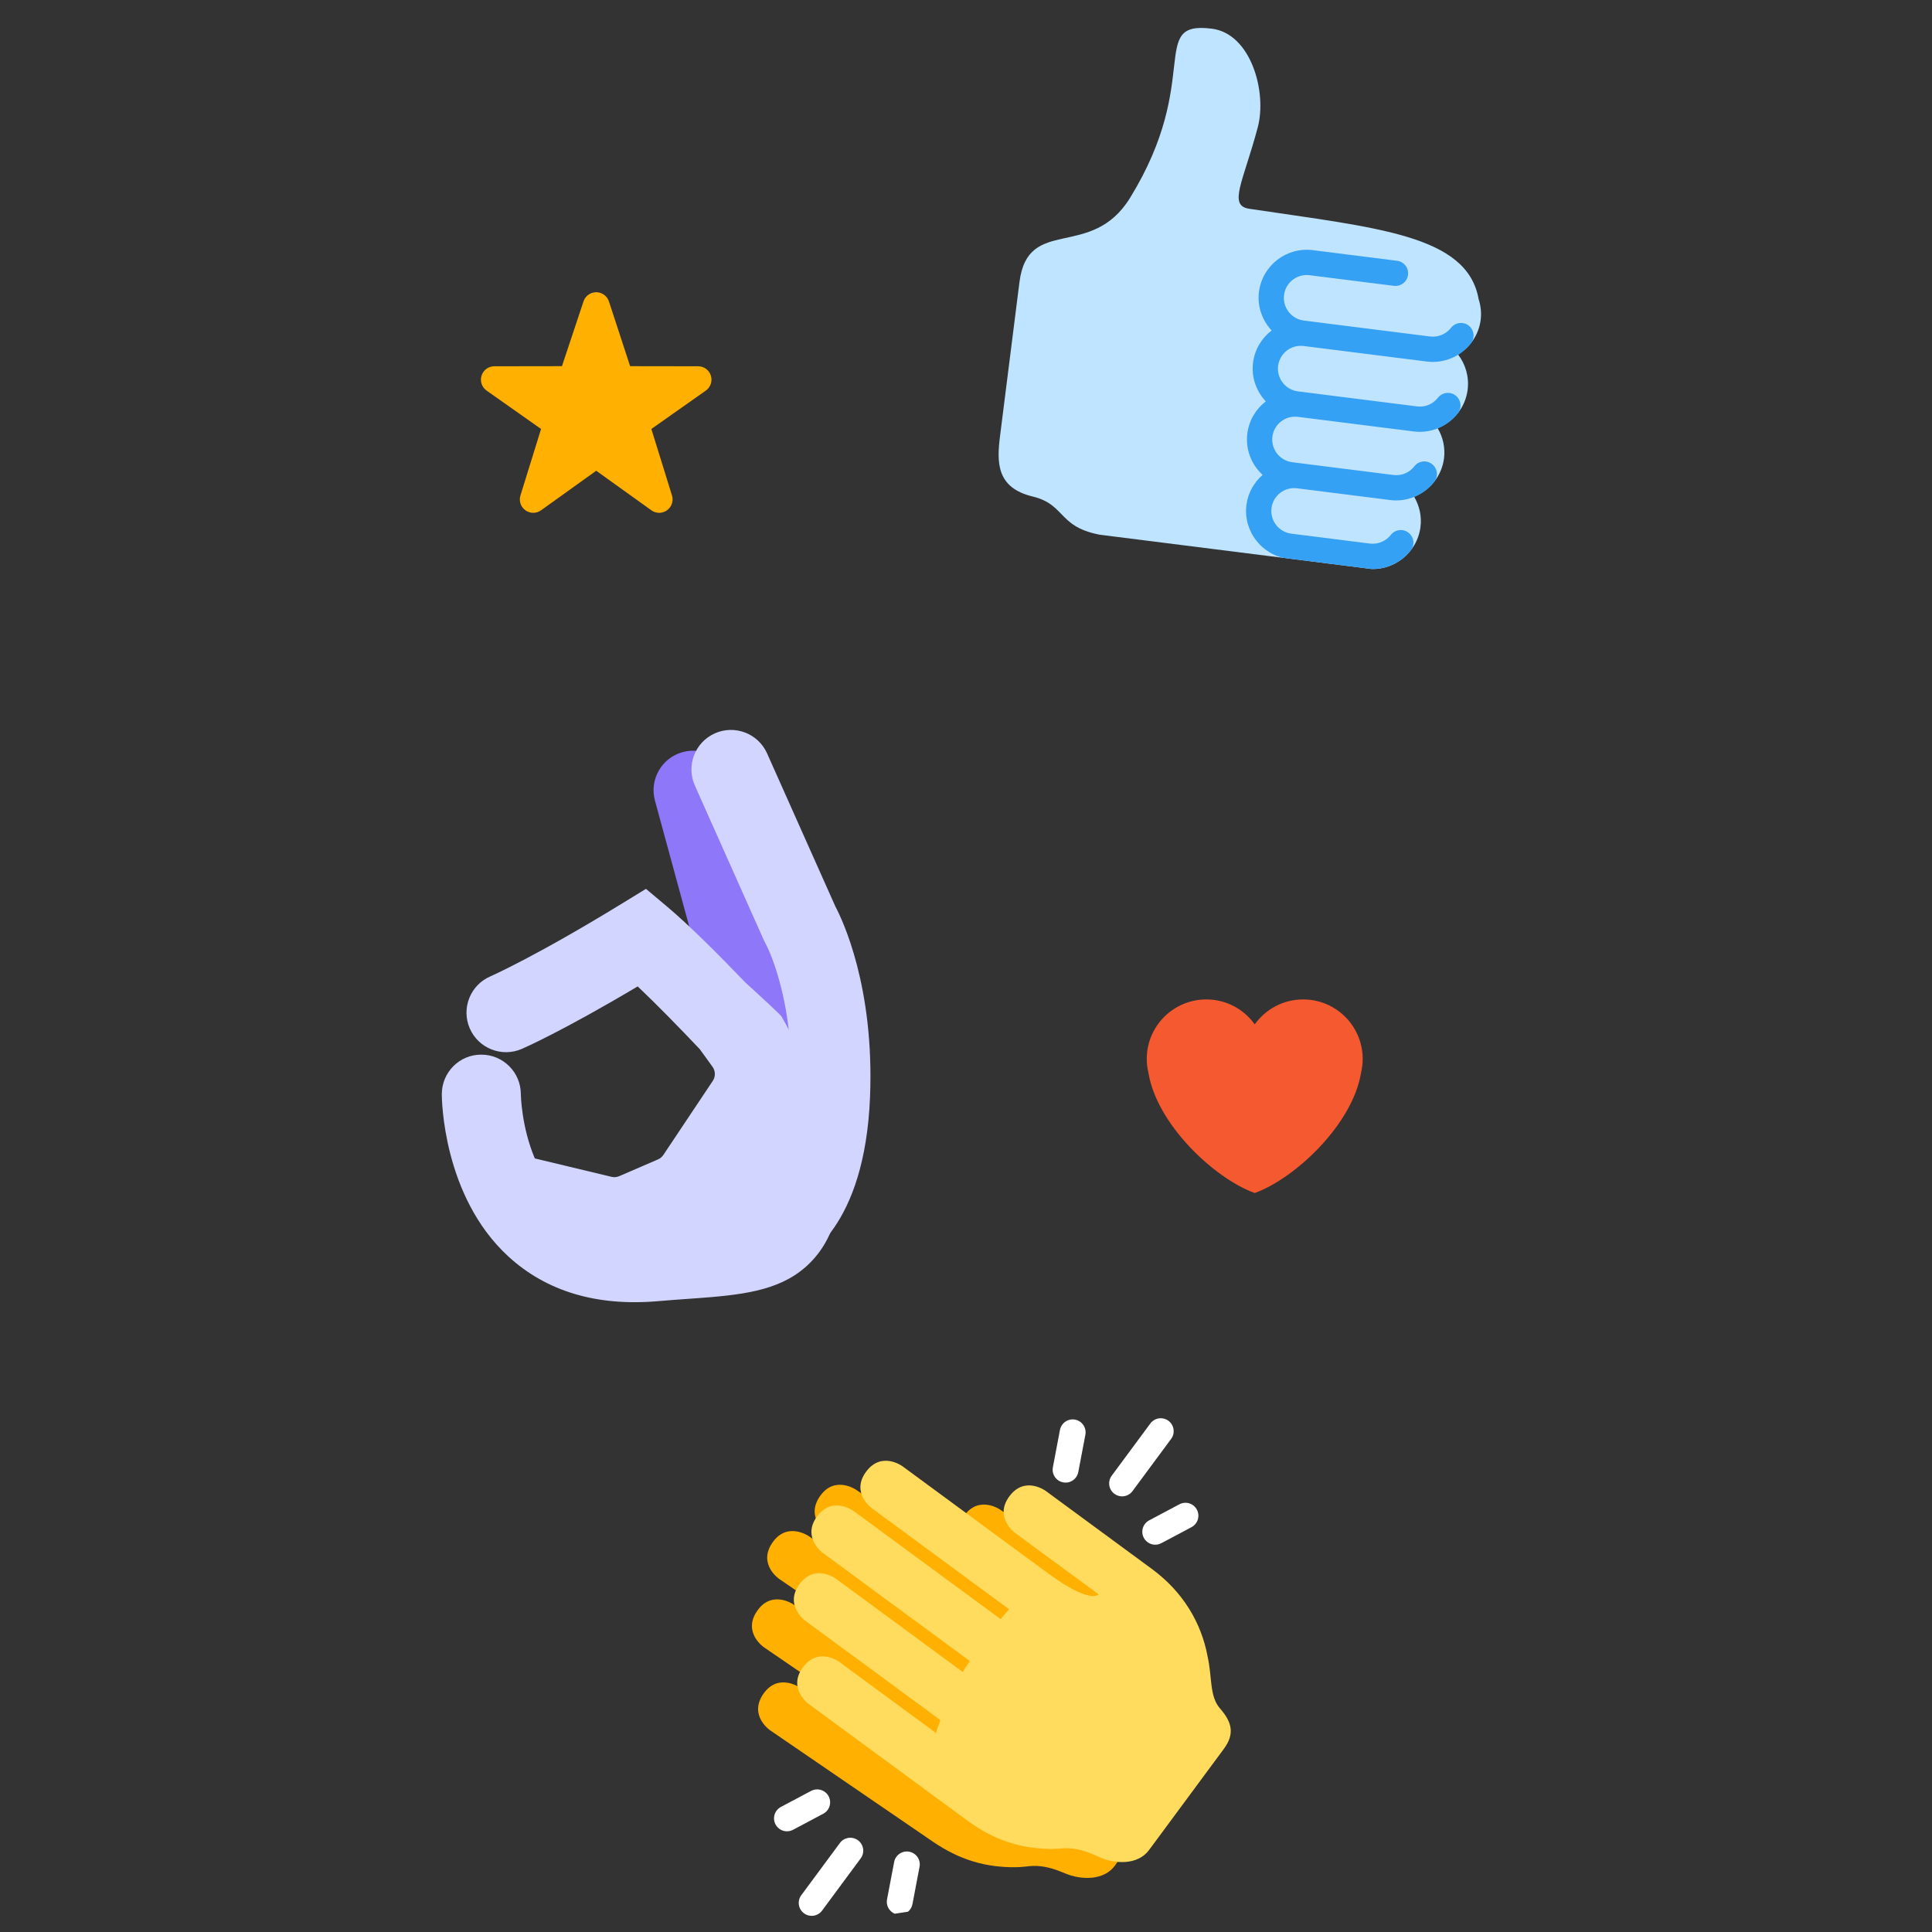<svg xmlns="http://www.w3.org/2000/svg" xmlns:xlink="http://www.w3.org/1999/xlink" width="1080" zoomAndPan="magnify" viewBox="0 0 810 810" height="1080" preserveAspectRatio="xMidYMid meet" version="1.0"><rect x="0" y="0" width="810" height="810" fill="#333333" stroke="none"/><defs><clipPath id="22adc47928"><path d="M 418 11 L 621 11 L 621 239 L 418 239 Z M 418 11 " clip-rule="nonzero"/></clipPath><clipPath id="6d4ae93448"><path d="M 424.402 0 L 640.52 27.262 L 613.262 243.379 L 397.141 216.121 Z M 424.402 0 " clip-rule="nonzero"/></clipPath><clipPath id="a6e8a624e6"><path d="M 424.402 0 L 640.52 27.262 L 613.262 243.379 L 397.141 216.121 Z M 424.402 0 " clip-rule="nonzero"/></clipPath><clipPath id="7d104c7ec2"><path d="M 522 104 L 618 104 L 618 239 L 522 239 Z M 522 104 " clip-rule="nonzero"/></clipPath><clipPath id="e0ab0317fe"><path d="M 424.402 0 L 640.52 27.262 L 613.262 243.379 L 397.141 216.121 Z M 424.402 0 " clip-rule="nonzero"/></clipPath><clipPath id="1e1ded81eb"><path d="M 424.402 0 L 640.52 27.262 L 613.262 243.379 L 397.141 216.121 Z M 424.402 0 " clip-rule="nonzero"/></clipPath><clipPath id="bbbfdc37d9"><path d="M 274 314 L 347 314 L 347 491 L 274 491 Z M 274 314 " clip-rule="nonzero"/></clipPath><clipPath id="3ebf67c66e"><path d="M 169.355 314.199 L 356.785 298.016 L 377.652 539.703 L 190.223 555.887 Z M 169.355 314.199 " clip-rule="nonzero"/></clipPath><clipPath id="9b4eee8715"><path d="M 169.355 314.199 L 356.785 298.016 L 377.652 539.703 L 190.223 555.887 Z M 169.355 314.199 " clip-rule="nonzero"/></clipPath><clipPath id="7c91c7ecd0"><path d="M 185 372 L 354 372 L 354 546 L 185 546 Z M 185 372 " clip-rule="nonzero"/></clipPath><clipPath id="11904a16fc"><path d="M 169.355 314.199 L 356.785 298.016 L 377.652 539.703 L 190.223 555.887 Z M 169.355 314.199 " clip-rule="nonzero"/></clipPath><clipPath id="f54061d04f"><path d="M 169.355 314.199 L 356.785 298.016 L 377.652 539.703 L 190.223 555.887 Z M 169.355 314.199 " clip-rule="nonzero"/></clipPath><clipPath id="5dad479a99"><path d="M 301 369 L 346 369 L 346 441 L 301 441 Z M 301 369 " clip-rule="nonzero"/></clipPath><clipPath id="2e2c6475bf"><path d="M 169.355 314.199 L 356.785 298.016 L 377.652 539.703 L 190.223 555.887 Z M 169.355 314.199 " clip-rule="nonzero"/></clipPath><clipPath id="8aba5d0c67"><path d="M 169.355 314.199 L 356.785 298.016 L 377.652 539.703 L 190.223 555.887 Z M 169.355 314.199 " clip-rule="nonzero"/></clipPath><clipPath id="e0f8b9de09"><path d="M 289 306 L 365 306 L 365 530 L 289 530 Z M 289 306 " clip-rule="nonzero"/></clipPath><clipPath id="29f8b33aab"><path d="M 169.355 314.199 L 356.785 298.016 L 377.652 539.703 L 190.223 555.887 Z M 169.355 314.199 " clip-rule="nonzero"/></clipPath><clipPath id="ab22cd7f80"><path d="M 169.355 314.199 L 356.785 298.016 L 377.652 539.703 L 190.223 555.887 Z M 169.355 314.199 " clip-rule="nonzero"/></clipPath><clipPath id="642b390844"><path d="M 315 622 L 501 622 L 501 788 L 315 788 Z M 315 622 " clip-rule="nonzero"/></clipPath><clipPath id="b5f1a003af"><path d="M 298.598 616.902 L 497.703 587.055 L 526.57 779.633 L 327.465 809.477 Z M 298.598 616.902 " clip-rule="nonzero"/></clipPath><clipPath id="19026d2f5a"><path d="M 298.598 616.902 L 497.703 587.055 L 526.57 779.633 L 327.465 809.477 Z M 298.598 616.902 " clip-rule="nonzero"/></clipPath><clipPath id="d29406eaad"><path d="M 324 594 L 503 594 L 503 804 L 324 804 Z M 324 594 " clip-rule="nonzero"/></clipPath><clipPath id="09cc40dd5d"><path d="M 298.598 616.902 L 497.703 587.055 L 526.57 779.633 L 327.465 809.477 Z M 298.598 616.902 " clip-rule="nonzero"/></clipPath><clipPath id="6c38eec2e9"><path d="M 298.598 616.902 L 497.703 587.055 L 526.57 779.633 L 327.465 809.477 Z M 298.598 616.902 " clip-rule="nonzero"/></clipPath><clipPath id="930d71b6c6"><path d="M 332 612 L 517 612 L 517 781 L 332 781 Z M 332 612 " clip-rule="nonzero"/></clipPath><clipPath id="8bb538dd3e"><path d="M 298.598 616.902 L 497.703 587.055 L 526.57 779.633 L 327.465 809.477 Z M 298.598 616.902 " clip-rule="nonzero"/></clipPath><clipPath id="f58faf3a5a"><path d="M 298.598 616.902 L 497.703 587.055 L 526.57 779.633 L 327.465 809.477 Z M 298.598 616.902 " clip-rule="nonzero"/></clipPath><clipPath id="76611d8e96"><path d="M 480.258 419.102 L 572 419.102 L 572 499.965 L 480.258 499.965 Z M 480.258 419.102 " clip-rule="nonzero"/></clipPath><clipPath id="5b7ca29340"><path d="M 201.062 122 L 298.426 122 L 298.426 215.824 L 201.062 215.824 Z M 201.062 122 " clip-rule="nonzero"/></clipPath></defs><g clip-path="url(#22adc47928)"><g clip-path="url(#6d4ae93448)"><g clip-path="url(#a6e8a624e6)"><path fill="#bfe4ff" d="M 620.781 134.09 C 621.16 131.066 620.797 128.141 619.918 125.414 C 615.141 98.414 577.191 95.555 523.719 87.523 C 514.777 86.184 521.242 76.242 527.32 53.395 C 531.277 38.535 524.457 14.09 508.07 12.023 C 481.055 8.617 504.355 33.207 473.824 82.891 C 457.508 109.438 430.969 90.066 427.402 118.352 L 419.281 182.73 C 417.891 193.738 417.637 204.457 432.902 208.152 C 447.699 211.734 442.973 222.004 464.625 224.738 L 573.004 238.406 C 584.043 239.797 594.152 231.945 595.547 220.906 C 596.125 216.328 595.047 211.961 592.883 208.258 C 599.441 205.602 604.461 199.656 605.41 192.148 C 605.984 187.582 604.914 183.215 602.754 179.52 C 609.332 176.871 614.367 170.922 615.312 163.402 C 616.004 157.941 614.418 152.715 611.312 148.645 C 616.32 145.547 619.988 140.371 620.781 134.09 Z M 620.781 134.09 " fill-opacity="1" fill-rule="nonzero"/></g></g></g><g clip-path="url(#7d104c7ec2)"><g clip-path="url(#e0ab0317fe)"><g clip-path="url(#1e1ded81eb)"><path fill="#35a1f4" d="M 546.566 145.066 L 598.242 151.582 C 605.27 152.469 612.34 149.543 616.695 143.945 C 618.484 141.641 618.07 138.312 615.758 136.512 C 613.453 134.715 610.121 135.141 608.324 137.449 C 606.262 140.109 602.895 141.492 599.562 141.07 L 546.648 134.398 C 541.406 133.734 537.68 128.934 538.34 123.691 C 539 118.445 543.805 114.719 549.047 115.383 L 584.406 119.84 C 587.305 120.207 589.957 118.148 590.324 115.25 C 590.688 112.348 588.633 109.695 585.73 109.332 L 550.367 104.871 C 539.328 103.477 529.215 111.324 527.824 122.363 C 527.047 128.52 529.211 134.328 533.133 138.559 C 528.98 141.723 526.043 146.48 525.34 152.055 C 524.562 158.227 526.746 164.055 530.691 168.281 C 526.562 171.445 523.652 176.188 522.949 181.746 C 522.102 188.477 524.711 194.832 529.359 199.109 C 525.766 202.25 523.215 206.609 522.57 211.703 C 521.18 222.742 529.027 232.852 540.066 234.246 L 573.004 238.398 C 580.031 239.285 587.105 236.363 591.457 230.77 C 593.258 228.465 592.84 225.137 590.535 223.336 C 588.223 221.551 584.895 221.953 583.102 224.262 C 581.027 226.922 577.66 228.309 574.328 227.891 L 541.391 223.734 C 536.148 223.074 532.422 218.27 533.082 213.027 C 533.742 207.785 538.547 204.059 543.789 204.719 L 582.863 209.648 C 589.891 210.535 596.973 207.609 601.32 202.012 C 603.121 199.699 602.703 196.371 600.398 194.578 C 598.07 192.754 594.75 193.195 592.965 195.504 C 590.859 198.207 587.578 199.562 584.191 199.137 L 541.77 193.785 C 536.527 193.125 532.801 188.316 533.461 183.074 C 534.121 177.832 538.926 174.105 544.168 174.766 L 592.766 180.895 C 599.793 181.781 606.867 178.859 611.219 173.266 C 613.02 170.957 612.602 167.629 610.297 165.832 C 607.98 164.039 604.656 164.449 602.863 166.754 C 600.762 169.457 597.477 170.812 594.09 170.383 L 544.168 164.086 C 538.922 163.426 535.195 158.625 535.859 153.379 C 536.52 148.137 541.316 144.402 546.566 145.066 Z M 546.566 145.066 " fill-opacity="1" fill-rule="nonzero"/></g></g></g><g clip-path="url(#bbbfdc37d9)"><g clip-path="url(#3ebf67c66e)"><g clip-path="url(#9b4eee8715)"><path fill="#8e77f8" d="M 330.938 490.816 C 323.113 491.492 315.684 486.504 313.543 478.66 L 274.59 335.668 C 272.184 326.844 277.391 317.73 286.219 315.324 C 295.043 312.895 304.156 318.129 306.559 326.953 L 345.516 469.945 C 347.922 478.773 342.711 487.883 333.879 490.289 C 332.906 490.559 331.922 490.73 330.938 490.816 Z M 330.938 490.816 " fill-opacity="1" fill-rule="nonzero"/></g></g></g><g clip-path="url(#7c91c7ecd0)"><g clip-path="url(#11904a16fc)"><g clip-path="url(#f54061d04f)"><path fill="#d2d5ff" d="M 351.113 464.227 C 352.27 459.172 351.066 453.648 347.348 449.484 C 346.914 449.004 344.109 445.871 339.867 441.215 C 339.871 440.871 339.918 440.465 339.891 440.148 C 339.629 437.125 325.762 423.918 312.578 412 C 300.98 399.93 288.793 387.77 279.961 380.34 L 270.824 372.656 L 260.637 378.898 C 224.512 401.035 205.738 409.281 205.578 409.355 C 197.176 412.988 193.309 422.734 196.941 431.137 C 200.574 439.539 210.316 443.387 218.723 439.781 C 219.473 439.457 235.812 432.324 267.348 413.555 C 275.273 421.055 284.645 430.656 293.398 439.887 L 298.715 447.238 C 299.992 449.004 300.043 451.371 298.824 453.188 L 278.133 484.191 C 277.57 485.031 276.781 485.688 275.867 486.086 L 259.633 493.102 C 258.602 493.547 257.445 493.648 256.352 493.383 L 224.219 485.672 C 218.57 472.312 218.363 458.891 218.363 458.742 C 218.371 449.59 210.953 442.168 201.805 442.164 C 192.672 442.102 185.234 449.562 185.227 458.719 C 185.227 460.453 185.52 501.43 213.141 526.785 C 229.094 541.426 250.18 547.734 275.816 545.523 C 280.172 545.145 284.293 544.852 288.18 544.574 C 291.68 544.324 295.07 544.086 298.34 543.805 C 316.59 542.227 331.25 539.426 341.727 527.145 C 351.688 515.469 354.879 498.102 352.371 469.066 C 352.215 467.332 351.738 465.742 351.113 464.227 Z M 351.113 464.227 " fill-opacity="1" fill-rule="nonzero"/></g></g></g><g clip-path="url(#5dad479a99)"><g clip-path="url(#2e2c6475bf)"><g clip-path="url(#8aba5d0c67)"><path fill="#8e77f8" d="M 339.895 440.148 C 337.359 440.367 334.824 439.117 333.516 436.75 L 301.973 379.598 C 300.203 376.391 301.367 372.359 304.574 370.594 C 307.785 368.812 311.812 369.988 313.578 373.188 L 345.121 430.336 C 346.891 433.543 345.727 437.578 342.52 439.344 C 341.684 439.816 340.793 440.07 339.895 440.148 Z M 339.895 440.148 " fill-opacity="1" fill-rule="nonzero"/></g></g></g><g clip-path="url(#e0f8b9de09)"><g clip-path="url(#29f8b33aab)"><g clip-path="url(#ab22cd7f80)"><path fill="#d2d5ff" d="M 332.766 529.773 L 319.941 499.215 C 319.941 499.215 319.512 499.328 318.824 499.75 C 318.93 499.684 330.281 492.145 331.652 458.711 C 333.305 418.152 321.07 395.758 320.945 395.543 L 320.199 394.07 L 291.324 329.348 C 287.598 320.988 291.348 311.191 299.707 307.461 C 308.055 303.742 317.863 307.492 321.594 315.844 L 350.207 379.984 C 353.203 385.629 366.66 413.723 364.758 460.062 C 362.531 514.559 337.715 527.699 332.766 529.773 Z M 332.766 529.773 " fill-opacity="1" fill-rule="nonzero"/></g></g></g><g clip-path="url(#642b390844)"><g clip-path="url(#b5f1a003af)"><g clip-path="url(#19026d2f5a)"><path fill="#ffb001" d="M 495.281 721.488 C 490.742 716.629 491.648 708.488 489.426 699.98 C 486.355 686.016 478.246 673.258 464.852 664.09 L 419.227 632.859 C 419.227 632.859 410.234 626.699 404.07 635.695 C 397.914 644.684 406.91 650.844 406.91 650.844 L 426.188 664.047 L 442.895 675.48 C 442.895 675.48 439.812 679.98 421.32 667.32 L 358.863 624.551 C 358.863 624.551 349.859 618.398 343.703 627.391 C 337.547 636.383 346.539 642.543 346.539 642.543 L 405.598 682.984 C 405.469 682.895 402.234 687.285 402.152 687.23 L 338.965 643.961 C 338.965 643.961 329.969 637.805 323.809 646.801 C 317.648 655.797 326.645 661.949 326.645 661.949 L 389.84 705.227 C 389.914 705.281 386.949 709.852 387.07 709.938 L 332.559 672.602 C 332.559 672.602 323.562 666.441 317.402 675.438 C 311.242 684.434 320.238 690.594 320.238 690.594 L 378.195 730.273 C 378.73 730.637 376.246 735.547 376.91 736 L 335.148 707.402 C 335.148 707.402 326.152 701.246 319.992 710.246 C 313.832 719.242 322.828 725.402 322.828 725.402 L 390.949 772.02 C 402.32 779.809 413.273 782.973 425.891 782.84 C 428.457 782.812 431.676 782.332 433.02 782.297 C 437.266 782.199 441.148 783.133 446.492 785.402 C 453.375 788.316 463.07 788.512 467.633 781.887 L 483.188 759.293 L 497.551 738.426 C 502.109 731.812 500.387 726.945 495.281 721.488 Z M 495.281 721.488 " fill-opacity="1" fill-rule="nonzero"/></g></g></g><g clip-path="url(#d29406eaad)"><g clip-path="url(#09cc40dd5d)"><g clip-path="url(#6c38eec2e9)"><path fill="#ffffff" d="M 341.105 803.16 C 339.73 803.367 338.277 803.047 337.078 802.16 C 334.664 800.375 334.156 796.984 335.941 794.574 L 352.133 772.684 C 353.914 770.273 357.305 769.766 359.715 771.547 C 362.129 773.332 362.637 776.719 360.852 779.133 L 344.66 801.027 C 343.773 802.23 342.477 802.957 341.105 803.16 Z M 378.027 802.684 C 377.441 802.77 376.828 802.766 376.207 802.648 C 373.266 802.094 371.332 799.254 371.895 796.309 L 374.875 780.656 C 375.43 777.715 378.273 775.785 381.215 776.336 C 384.156 776.898 386.09 779.738 385.523 782.68 L 382.547 798.332 C 382.105 800.656 380.242 802.352 378.027 802.684 Z M 330.742 767.727 C 328.531 768.055 326.254 766.988 325.148 764.906 C 323.742 762.258 324.746 758.977 327.395 757.57 L 340.066 750.84 C 342.727 749.453 345.996 750.449 347.402 753.086 C 348.809 755.734 347.801 759.016 345.156 760.422 L 332.48 767.152 C 331.918 767.449 331.332 767.637 330.742 767.727 Z M 471.25 627.293 C 469.879 627.5 468.426 627.18 467.223 626.289 C 464.812 624.508 464.305 621.113 466.086 618.699 L 482.285 596.805 C 484.066 594.398 487.457 593.891 489.867 595.668 C 492.277 597.445 492.789 600.844 491.004 603.258 L 474.809 625.152 C 473.918 626.359 472.625 627.086 471.25 627.293 Z M 447.555 621.539 C 446.969 621.625 446.352 621.613 445.738 621.496 C 442.797 620.941 440.863 618.105 441.422 615.16 L 444.395 599.504 C 444.957 596.562 447.785 594.633 450.734 595.188 C 453.672 595.746 455.605 598.582 455.051 601.527 L 452.078 617.18 C 451.637 619.512 449.77 621.207 447.555 621.539 Z M 485.145 647.57 C 482.934 647.898 480.656 646.832 479.551 644.75 C 478.145 642.102 479.152 638.82 481.797 637.414 L 494.465 630.684 C 497.113 629.273 500.395 630.289 501.797 632.93 C 503.203 635.578 502.191 638.859 499.551 640.266 L 486.883 646.996 C 486.32 647.293 485.734 647.48 485.145 647.57 Z M 485.145 647.57 " fill-opacity="1" fill-rule="nonzero"/></g></g></g><g clip-path="url(#930d71b6c6)"><g clip-path="url(#8bb538dd3e)"><g clip-path="url(#f58faf3a5a)"><path fill="#ffdc5d" d="M 511.422 716.188 C 507.047 711.184 508.227 703.074 506.293 694.496 C 503.691 680.441 496.02 667.414 482.941 657.797 L 438.395 625.051 C 438.395 625.051 429.617 618.594 423.152 627.379 C 416.699 636.156 425.48 642.613 425.48 642.613 L 444.305 656.461 L 460.613 668.449 C 460.613 668.449 457.375 672.84 439.324 659.562 C 421.258 646.285 378.344 614.715 378.344 614.715 C 378.344 614.715 369.559 608.262 363.102 617.043 C 356.641 625.82 365.422 632.273 365.422 632.273 L 423.086 674.688 C 422.965 674.598 419.578 678.871 419.5 678.812 L 357.805 633.438 C 357.805 633.438 349.02 626.98 342.559 635.762 C 336.105 644.543 344.883 651 344.883 651 L 406.586 696.383 C 406.66 696.438 403.535 700.902 403.656 700.996 L 350.434 661.848 C 350.434 661.848 341.652 655.395 335.191 664.176 C 328.734 672.961 337.516 679.422 337.516 679.422 L 394.102 721.035 C 394.621 721.414 391.977 726.238 392.625 726.719 L 351.848 696.73 C 351.848 696.73 343.066 690.273 336.605 699.059 C 330.145 707.84 338.93 714.301 338.93 714.301 L 405.43 763.188 C 416.535 771.355 427.375 774.879 439.988 775.18 C 442.559 775.238 445.793 774.863 447.133 774.875 C 451.379 774.918 455.223 775.98 460.496 778.434 C 467.277 781.578 476.961 782.094 481.746 775.633 L 498.055 753.574 L 513.109 733.211 C 517.895 726.734 516.34 721.812 511.422 716.188 Z M 511.422 716.188 " fill-opacity="1" fill-rule="nonzero"/></g></g></g><g clip-path="url(#76611d8e96)"><path fill="#f4592f" d="M 571.32 443.988 C 571.32 430.195 560.137 419.012 546.344 419.012 C 537.973 419.012 530.586 423.145 526.051 429.465 C 521.52 423.145 514.129 419.012 505.758 419.012 C 491.965 419.012 480.781 430.191 480.781 443.988 C 480.781 445.945 481.031 447.836 481.457 449.664 C 484.922 471.211 508.879 493.941 526.051 500.184 C 543.219 493.941 567.18 471.211 570.641 449.664 C 571.07 447.84 571.32 445.945 571.32 443.988 Z M 571.32 443.988 " fill-opacity="1" fill-rule="nonzero"/></g><g clip-path="url(#5b7ca29340)"><path fill="#ffb001" d="M 276.367 215.004 C 275.219 215.004 274.078 214.652 273.094 213.949 L 249.965 197.363 L 226.836 213.949 C 224.863 215.359 222.223 215.359 220.262 213.926 C 218.305 212.508 217.477 209.988 218.211 207.688 L 226.84 179.848 L 203.918 163.695 C 201.969 162.262 201.16 159.734 201.902 157.434 C 202.656 155.137 204.793 153.574 207.211 153.559 L 235.598 153.516 L 244.637 126.367 C 245.398 124.066 247.543 122.52 249.965 122.52 C 252.383 122.52 254.531 124.07 255.293 126.367 L 264.18 153.516 L 292.715 153.559 C 295.137 153.574 297.277 155.137 298.02 157.434 C 298.77 159.734 297.957 162.262 296.008 163.695 L 273.086 179.848 L 281.715 207.688 C 282.453 209.988 281.621 212.508 279.664 213.926 C 278.68 214.648 277.523 215.004 276.367 215.004 Z M 276.367 215.004 " fill-opacity="1" fill-rule="nonzero"/></g></svg>